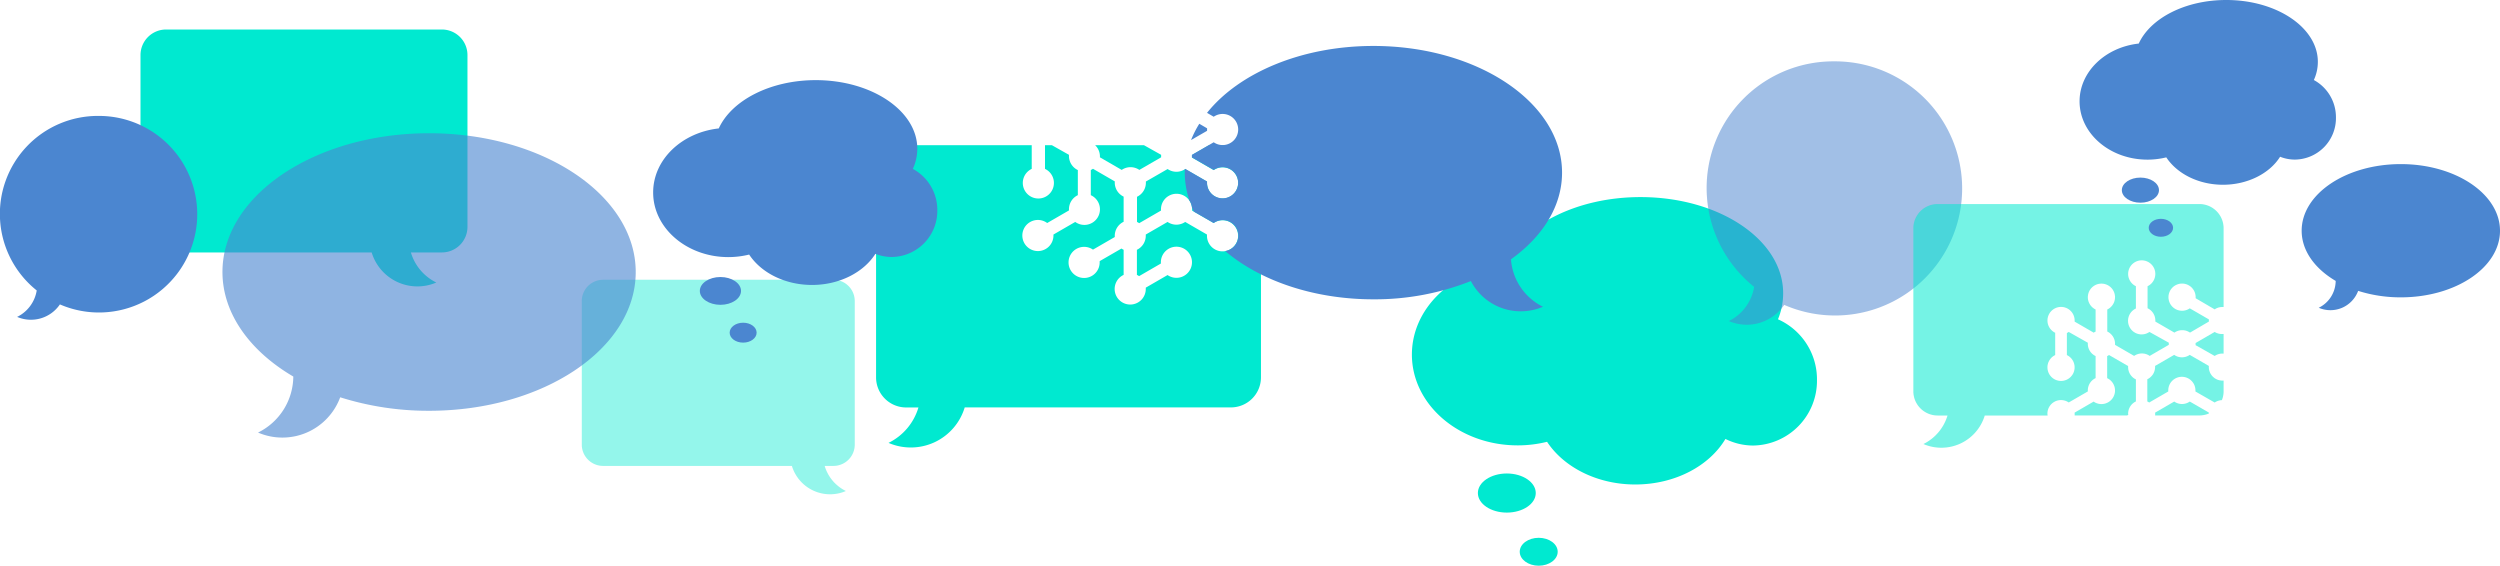 <svg xmlns="http://www.w3.org/2000/svg" viewBox="0 0 482.01 109.07"><defs><style>.cls-1{isolation:isolate;}.cls-2,.cls-3,.cls-9{fill:#00e9d0;}.cls-3{opacity:0.42;}.cls-4,.cls-5,.cls-7,.cls-8{fill:#4b86d0;}.cls-4{opacity:0.62;}.cls-4,.cls-5,.cls-6,.cls-8{mix-blend-mode:multiply;}.cls-8{opacity:0.52;}.cls-9{opacity:0.54;}</style></defs><title>TABLET-BUBBLES</title><g class="cls-1"><g id="Layer_2" data-name="Layer 2"><g id="Layer_1-2" data-name="Layer 1"><path class="cls-2" d="M237.33,28h-4.24l-3.28,1.89c0,.08,0,.16,0,.24s0,.16,0,.24l4.2,2.43a3,3,0,1,1-1.29,2.46c0-.08,0-.16,0-.24l-4.2-2.43a3,3,0,0,1-3.4,0L220.93,35c0,.08,0,.16,0,.24a3,3,0,0,1-1.71,2.7v4.85a3.11,3.11,0,0,1,.42.24l4.2-2.43c0-.08,0-.16,0-.24a3,3,0,1,1,6,0c0,.08,0,.16,0,.24L234,43a3,3,0,1,1-1.29,2.46c0-.08,0-.16,0-.24l-4.2-2.43a3,3,0,0,1-3.4,0l-4.2,2.43c0,.08,0,.16,0,.24a3,3,0,0,1-1.71,2.7V53a3,3,0,0,1,.42.24l4.2-2.43c0-.08,0-.16,0-.24a3,3,0,1,1,1.29,2.46l-4.2,2.43c0,.08,0,.16,0,.24a3,3,0,1,1-4.27-2.7V48.16a3,3,0,0,1-.42-.24l-4.2,2.43c0,.08,0,.16,0,.24a3,3,0,1,1-1.29-2.46l4.2-2.43c0-.08,0-.16,0-.24a3,3,0,0,1,1.71-2.7V37.91a3,3,0,0,1-1.71-2.7c0-.08,0-.16,0-.24l-4.2-2.43a2.93,2.93,0,0,1-.42.24v4.85a3,3,0,1,1-3,5.16l-4.2,2.43c0,.08,0,.16,0,.24A3,3,0,1,1,201.9,43l4.2-2.43c0-.08,0-.16,0-.24a3,3,0,0,1,1.71-2.7V32.79a3,3,0,0,1-1.71-2.7c0-.08,0-.16,0-.24L202.82,28h-1.34v4.56a3,3,0,1,1-2.56,0V28H174.69a5.8,5.8,0,0,0-5.78,5.78v39a5.8,5.8,0,0,0,5.78,5.78h2.39a11.11,11.11,0,0,1-5.77,6.83A10.85,10.85,0,0,0,186,78.55h51.34a5.8,5.8,0,0,0,5.78-5.78v-39A5.8,5.8,0,0,0,237.33,28Z"/><path class="cls-2" d="M212.07,30.09c0,.08,0,.16,0,.24l4.2,2.43a3,3,0,0,1,3.4,0l4.2-2.43c0-.08,0-.16,0-.24s0-.16,0-.24L220.57,28h-9.42A3,3,0,0,1,212.07,30.09Z"/><path class="cls-2" d="M85.19,5.69H32a4.93,4.93,0,0,0-4.91,4.91V43.76A4.93,4.93,0,0,0,32,48.67H71.66a9.21,9.21,0,0,0,12.46,5.8,9.44,9.44,0,0,1-4.9-5.8h6a4.93,4.93,0,0,0,4.91-4.91V10.6A4.93,4.93,0,0,0,85.19,5.69Z"/><path class="cls-3" d="M116.27,53.94H160.7a4.11,4.11,0,0,1,4.1,4.1V85.73a4.11,4.11,0,0,1-4.1,4.1H159a7.88,7.88,0,0,0,4.09,4.84,7.69,7.69,0,0,1-10.41-4.84H116.27a4.11,4.11,0,0,1-4.1-4.1V58A4.11,4.11,0,0,1,116.27,53.94Z"/><path class="cls-4" d="M82.73,25.69c-22,0-39.84,12-39.84,26.75,0,8,5.3,15.26,13.66,20.16a12.14,12.14,0,0,1-6.8,10.8,11.88,11.88,0,0,0,15.84-6.8,56.35,56.35,0,0,0,17.14,2.6c22,0,39.84-12,39.84-26.75S104.74,25.69,82.73,25.69Z"/><path class="cls-5" d="M462.89,31.64c-10.56,0-19.12,5.75-19.12,12.84,0,3.86,2.54,7.32,6.56,9.68a5.82,5.82,0,0,1-3.27,5.18,5.7,5.7,0,0,0,7.6-3.26,27,27,0,0,0,8.23,1.25c10.56,0,19.12-5.75,19.12-12.84S473.45,31.64,462.89,31.64Z"/><g class="cls-6"><path class="cls-2" d="M342.8,61.56a13,13,0,0,0,1-5C343.82,46.27,331.5,38,316.3,38,303.94,38,293.49,43.45,290,51c-10,1.1-17.78,8.45-17.78,17.36,0,9.67,9.13,17.51,20.4,17.51a23.54,23.54,0,0,0,5.66-.69c3.22,4.89,9.64,8.23,17,8.23,7.68,0,14.3-3.59,17.39-8.78A12,12,0,0,0,338,85.9a12.49,12.49,0,0,0,12.32-12.66A12.67,12.67,0,0,0,342.8,61.56Z"/><ellipse class="cls-2" cx="290.52" cy="95.06" rx="5.58" ry="3.77"/><ellipse class="cls-2" cx="296.67" cy="106.38" rx="3.66" ry="2.69"/></g><g class="cls-6"><path class="cls-7" d="M176,32.56a9.34,9.34,0,0,0,.86-3.88c0-7.3-8.77-13.23-19.58-13.23-8.79,0-16.23,3.92-18.7,9.31-7.13.79-12.65,6-12.65,12.35,0,6.88,6.5,12.46,14.51,12.46a16.75,16.75,0,0,0,4-.49c2.29,3.48,6.86,5.86,12.13,5.86s9.95-2.43,12.21-6a8.53,8.53,0,0,0,3.18.61,8.89,8.89,0,0,0,8.76-9A9,9,0,0,0,176,32.56Z"/><ellipse class="cls-7" cx="138.9" cy="56.09" rx="3.97" ry="2.68"/><ellipse class="cls-7" cx="143.28" cy="64.14" rx="2.6" ry="1.92"/></g><path class="cls-8" d="M353.67,11.83A24.42,24.42,0,0,0,338.2,55.31a8.92,8.92,0,0,1-4.88,6.59A8.73,8.73,0,0,0,344,58.78a24.5,24.5,0,1,0,9.68-46.95Z"/><path class="cls-5" d="M19,22.35A18.89,18.89,0,0,0,7.08,56a6.9,6.9,0,0,1-3.78,5.1,6.75,6.75,0,0,0,8.25-2.41A18.95,18.95,0,1,0,19,22.35Z"/><path class="cls-9" d="M428.72,73.38l-.23,0a2.62,2.62,0,0,1-2.62-2.62c0-.07,0-.14,0-.21l-3.68-2.13a2.62,2.62,0,0,1-3,0l-3.68,2.13c0,.07,0,.14,0,.21a2.62,2.62,0,0,1-1.5,2.36V77.4a2.74,2.74,0,0,1,.36.21l3.68-2.13c0-.07,0-.14,0-.21a2.62,2.62,0,1,1,5.24,0c0,.07,0,.14,0,.21L427,77.61a2.61,2.61,0,0,1,1.39-.46,4.61,4.61,0,0,0,.33-1.7Z"/><path class="cls-9" d="M427,68.63a2.61,2.61,0,0,1,1.49-.46l.23,0V64.4l-.23,0A2.61,2.61,0,0,1,427,64l-3.68,2.13c0,.07,0,.14,0,.21s0,.14,0,.21Z"/><path class="cls-9" d="M410.31,79.76a2.62,2.62,0,0,1,1.5-2.36V73.15a2.62,2.62,0,0,1-1.5-2.36c0-.07,0-.14,0-.21l-3.68-2.13a2.54,2.54,0,0,1-.36.21v4.25a2.62,2.62,0,1,1-2.61,4.52L400,79.55c0,.07,0,.14,0,.21a2.61,2.61,0,0,1,0,.34h10.13l.23-.14C410.31,79.9,410.31,79.84,410.31,79.76Z"/><path class="cls-9" d="M394.75,79.76a2.62,2.62,0,0,1,4.11-2.16l3.68-2.13c0-.07,0-.14,0-.21a2.62,2.62,0,0,1,1.5-2.36V68.65a2.62,2.62,0,0,1-1.5-2.36c0-.07,0-.14,0-.21L398.86,64a2.57,2.57,0,0,1-.36.21v4.25a2.62,2.62,0,1,1-2.25,0V64.16A2.62,2.62,0,1,1,400,61.8c0,.07,0,.14,0,.21l3.68,2.13a2.65,2.65,0,0,1,.36-.21V59.67a2.62,2.62,0,1,1,2.25,0v4.25a2.62,2.62,0,0,1,1.5,2.36c0,.07,0,.14,0,.21l3.68,2.13a2.62,2.62,0,0,1,3,0l3.68-2.13c0-.07,0-.14,0-.21s0-.14,0-.21L414.42,64a2.62,2.62,0,1,1-2.61-4.52V55.18a2.62,2.62,0,1,1,2.25,0v4.25a2.62,2.62,0,0,1,1.5,2.36c0,.07,0,.14,0,.21l3.68,2.13a2.62,2.62,0,0,1,3,0L425.88,62c0-.07,0-.14,0-.21s0-.14,0-.21l-3.68-2.13a2.62,2.62,0,1,1,1.13-2.16c0,.07,0,.14,0,.21L427,59.65a2.6,2.6,0,0,1,1.49-.46l.23,0V44a4.67,4.67,0,0,0-4.66-4.66h-50.5A4.68,4.68,0,0,0,368.9,44V75.45a4.68,4.68,0,0,0,4.66,4.66h1.93a9,9,0,0,1-4.65,5.5,8.74,8.74,0,0,0,11.83-5.5h12.12A2.57,2.57,0,0,1,394.75,79.76Z"/><path class="cls-9" d="M425.88,79.55l-3.68-2.13a2.61,2.61,0,0,1-3,0l-3.68,2.13c0,.07,0,.14,0,.21a2.61,2.61,0,0,1,0,.34h8.54a4.62,4.62,0,0,0,1.81-.37C425.87,79.68,425.87,79.62,425.88,79.55Z"/><path class="cls-5" d="M231.23,23.86A19.46,19.46,0,0,0,229.64,27l3.09-1.78c0-.08,0-.16,0-.24s0-.16,0-.24Z"/><path class="cls-5" d="M291.32,50c6.1-4.37,9.85-10.24,9.85-16.71,0-13.49-16.29-24.43-36.38-24.43-13.88,0-25.94,5.22-32.07,12.9l1.29.75a3,3,0,1,1,0,4.92l-4.2,2.43c0,.08,0,.16,0,.24s0,.16,0,.24l4.2,2.43a3,3,0,1,1-1.29,2.46c0-.08,0-.16,0-.24l-4.2-2.43-.09.05c0,.23,0,.46,0,.69a16.88,16.88,0,0,0,.9,5.38,3,3,0,0,1,.48,1.28c.12.28.24.56.37.84L234,43a3,3,0,1,1,2.22,5.4c6.66,5.67,17,9.31,28.56,9.31a50.22,50.22,0,0,0,18.81-3.52,10.84,10.84,0,0,0,13.9,4.95A11.09,11.09,0,0,1,291.32,50Z"/><g class="cls-6"><path class="cls-7" d="M446.12,15.43a8.42,8.42,0,0,0,.77-3.5C446.89,5.34,439,0,429.23,0c-7.93,0-14.64,3.53-16.87,8.4-6.44.71-11.41,5.43-11.41,11.14,0,6.21,5.86,11.24,13.09,11.24a15.11,15.11,0,0,0,3.63-.44c2.07,3.14,6.19,5.28,10.94,5.28s9-2.19,11-5.4a7.69,7.69,0,0,0,2.87.55,8,8,0,0,0,7.9-8.13A8.15,8.15,0,0,0,446.12,15.43Z"/><ellipse class="cls-7" cx="412.68" cy="36.66" rx="3.58" ry="2.42"/><ellipse class="cls-7" cx="416.63" cy="43.92" rx="2.35" ry="1.73"/></g></g></g></g></svg>